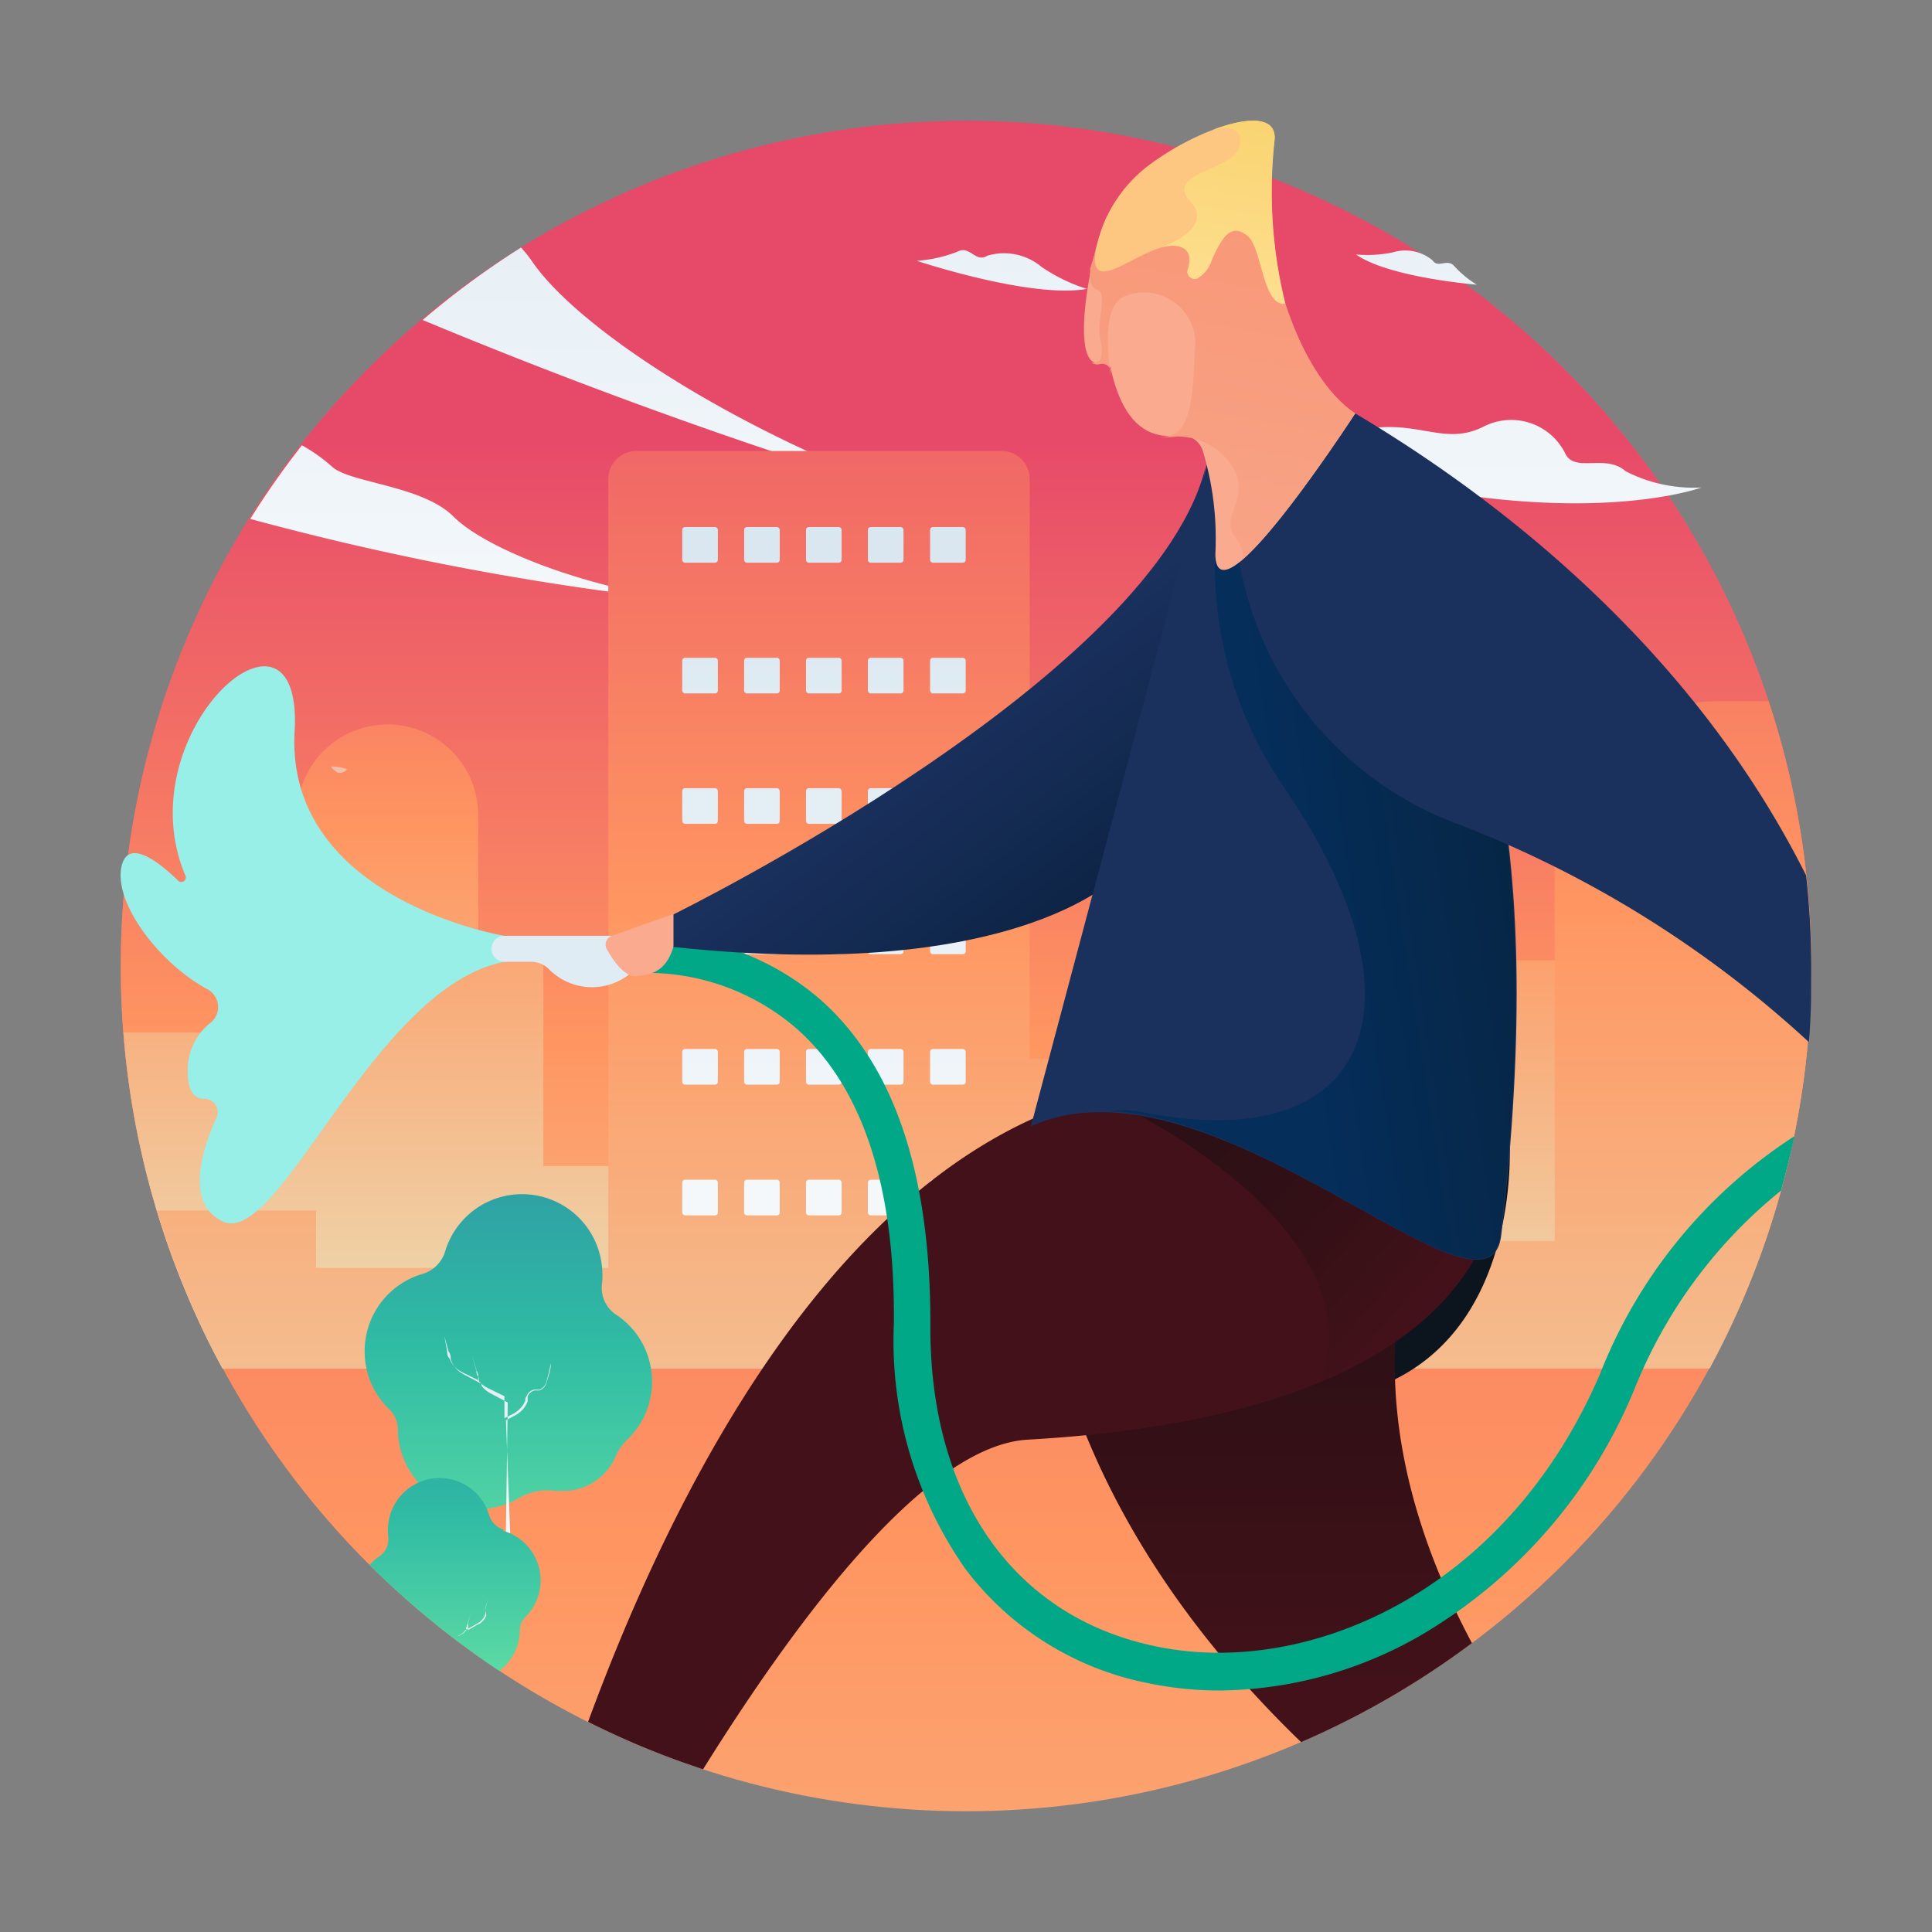<svg xmlns="http://www.w3.org/2000/svg" xmlns:xlink="http://www.w3.org/1999/xlink" viewBox="0 0 64 64"><rect x="0" y="0" width="64" height="64" fill="#808080" stroke="none"/><defs><style>.cls-1{isolation:isolate;}.cls-2{fill:url(#linear-gradient);}.cls-3{fill:url(#linear-gradient-2);}.cls-4{fill:url(#linear-gradient-3);}.cls-5{fill:url(#linear-gradient-4);}.cls-6{fill:url(#linear-gradient-5);}.cls-7{fill:url(#linear-gradient-6);}.cls-8{fill:url(#linear-gradient-7);}.cls-9{fill:url(#linear-gradient-8);}.cls-10{fill:url(#linear-gradient-9);}.cls-11{fill:url(#linear-gradient-10);}.cls-12{fill:url(#linear-gradient-11);}.cls-13{fill:url(#linear-gradient-12);}.cls-14{fill:url(#linear-gradient-13);}.cls-15{fill:url(#linear-gradient-14);}.cls-16{fill:url(#linear-gradient-15);}.cls-17{fill:url(#linear-gradient-66);}.cls-18{opacity:0.49;mix-blend-mode:color-burn;fill:url(#linear-gradient-67);}.cls-19{fill:url(#linear-gradient-68);}.cls-20{fill:url(#linear-gradient-69);}.cls-21{fill:url(#linear-gradient-70);}.cls-22{fill:url(#linear-gradient-71);}.cls-23{fill:url(#linear-gradient-72);}.cls-24{fill:url(#linear-gradient-73);}.cls-25{fill:#dfecf4;}.cls-26{fill:#0c141e;}.cls-27{fill:url(#linear-gradient-74);}.cls-28{fill:#431119;}.cls-29{fill:#00a887;}.cls-30{fill:#f9aa8f;}.cls-31{fill:url(#linear-gradient-75);}.cls-32{fill:url(#linear-gradient-76);}.cls-33{fill:#1a305d;}.cls-34{fill:url(#linear-gradient-77);}.cls-35{fill:url(#linear-gradient-78);}.cls-36{fill:#fdc781;}.cls-37{fill:url(#linear-gradient-79);}</style><linearGradient id="linear-gradient" x1="32" y1="97.25" x2="32" y2="9.14" gradientUnits="userSpaceOnUse"><stop offset="0.02" stop-color="#edd7ad"/><stop offset="0.52" stop-color="#ff9661"/><stop offset="1" stop-color="#e74a69"/></linearGradient><linearGradient id="linear-gradient-2" x1="32" y1="56.25" x2="32" y2="14.63" xlink:href="#linear-gradient"/><linearGradient id="linear-gradient-3" x1="22.71" y1="29.11" x2="22.71" y2="-23.81" gradientUnits="userSpaceOnUse"><stop offset="0" stop-color="#fff"/><stop offset="0.84" stop-color="#cddfec"/></linearGradient><linearGradient id="linear-gradient-4" x1="15.49" y1="29.95" x2="15.49" y2="-22.06" xlink:href="#linear-gradient-3"/><linearGradient id="linear-gradient-5" x1="424.28" y1="35.09" x2="424.28" y2="-43.58" gradientTransform="translate(-376.22)" xlink:href="#linear-gradient-3"/><linearGradient id="linear-gradient-6" x1="409.38" y1="35.09" x2="409.38" y2="-43.58" gradientTransform="translate(-376.22)" xlink:href="#linear-gradient-3"/><linearGradient id="linear-gradient-7" x1="407.26" y1="35.09" x2="407.26" y2="-43.58" gradientTransform="translate(-376.22)" xlink:href="#linear-gradient-3"/><linearGradient id="linear-gradient-8" x1="423.13" y1="35.09" x2="423.13" y2="-43.58" gradientTransform="translate(-376.22)" xlink:href="#linear-gradient-3"/><linearGradient id="linear-gradient-9" x1="19.59" y1="44.15" x2="19.59" y2="12.12" xlink:href="#linear-gradient"/><linearGradient id="linear-gradient-10" x1="32.6" y1="57" x2="32.6" y2="5.12" xlink:href="#linear-gradient"/><linearGradient id="linear-gradient-11" x1="399.41" y1="48.78" x2="399.41" y2="-0.28" gradientTransform="translate(-376.22)" xlink:href="#linear-gradient-3"/><linearGradient id="linear-gradient-12" x1="401.46" y1="48.78" x2="401.46" y2="-0.28" gradientTransform="translate(-376.22)" xlink:href="#linear-gradient-3"/><linearGradient id="linear-gradient-13" x1="403.51" y1="48.78" x2="403.51" y2="-0.28" gradientTransform="translate(-376.22)" xlink:href="#linear-gradient-3"/><linearGradient id="linear-gradient-14" x1="405.56" y1="48.78" x2="405.56" y2="-0.28" gradientTransform="translate(-376.22)" xlink:href="#linear-gradient-3"/><linearGradient id="linear-gradient-15" x1="407.62" y1="48.78" x2="407.62" y2="-0.28" gradientTransform="translate(-376.22)" xlink:href="#linear-gradient-3"/><linearGradient id="linear-gradient-66" x1="420.57" y1="44.87" x2="420.57" y2="14.91" gradientTransform="translate(-376.22)" xlink:href="#linear-gradient"/><linearGradient id="linear-gradient-67" x1="387.51" y1="25.69" x2="387.51" y2="25.13" gradientTransform="translate(-376.22)" xlink:href="#linear-gradient-3"/><linearGradient id="linear-gradient-68" x1="393.06" y1="57.61" x2="393.06" y2="32.59" gradientTransform="translate(-376.22)" gradientUnits="userSpaceOnUse"><stop offset="0" stop-color="#7ff1a4"/><stop offset="0.52" stop-color="#2fbca4"/><stop offset="1" stop-color="#2f7da4"/></linearGradient><linearGradient id="linear-gradient-69" x1="-13973.41" y1="54.59" x2="-13973.41" y2="34.59" gradientTransform="matrix(-1, 0, 0, 1, -13956.87, 0)" xlink:href="#linear-gradient-3"/><linearGradient id="linear-gradient-70" x1="15.08" y1="59.34" x2="15.08" y2="41.81" gradientTransform="matrix(1, 0, 0, 1, 0, 0)" xlink:href="#linear-gradient-68"/><linearGradient id="linear-gradient-71" x1="14.85" y1="54.28" x2="14.85" y2="51.58" xlink:href="#linear-gradient-3"/><linearGradient id="linear-gradient-72" x1="15.66" y1="54.45" x2="15.66" y2="51.76" xlink:href="#linear-gradient-3"/><linearGradient id="linear-gradient-73" x1="17.5" y1="31.27" x2="66.25" y2="31.27" gradientUnits="userSpaceOnUse"><stop offset="0.02" stop-color="#97efe7"/><stop offset="0.52" stop-color="#3db6d3"/><stop offset="1" stop-color="#3d6fd3"/></linearGradient><linearGradient id="linear-gradient-74" x1="41.71" y1="43.38" x2="41.71" y2="56.5" gradientUnits="userSpaceOnUse"><stop offset="0" stop-color="#2c1015"/><stop offset="0.99" stop-color="#431119"/></linearGradient><linearGradient id="linear-gradient-75" x1="40.21" y1="36.97" x2="47.07" y2="43.2" gradientUnits="userSpaceOnUse"><stop offset="0" stop-color="#2c1015"/><stop offset="0.41" stop-color="#311016"/><stop offset="0.86" stop-color="#3e1118"/><stop offset="0.99" stop-color="#431119"/></linearGradient><linearGradient id="linear-gradient-76" x1="38.68" y1="33.42" x2="31.61" y2="23.96" gradientUnits="userSpaceOnUse"><stop offset="0" stop-color="#041b35"/><stop offset="0.55" stop-color="#11284d"/><stop offset="1" stop-color="#1a305d"/></linearGradient><linearGradient id="linear-gradient-77" x1="40.87" y1="30.41" x2="57.85" y2="27.79" gradientUnits="userSpaceOnUse"><stop offset="0.09" stop-color="#052e5b"/><stop offset="1" stop-color="#071e30"/></linearGradient><linearGradient id="linear-gradient-78" x1="38.14" y1="24.63" x2="42.9" y2="-2.07" gradientUnits="userSpaceOnUse"><stop offset="0" stop-color="#f9aa8f"/><stop offset="1" stop-color="#f78e6b"/></linearGradient><linearGradient id="linear-gradient-79" x1="39.86" y1="12.61" x2="42.06" y2="0.29" gradientUnits="userSpaceOnUse"><stop offset="0" stop-color="#ffe49f"/><stop offset="1" stop-color="#f8cd5e"/></linearGradient></defs><title>gardening</title><g class="cls-1"><g id="Layer_1" data-name="Layer 1"><circle class="cls-2" cx="32" cy="32" r="28"/><path class="cls-3" d="M4,32A27.87,27.87,0,0,0,7.37,45.33H56.63A28,28,0,1,0,4,32Z"/><path class="cls-4" d="M31.46,16.82C24.82,14.6,19.25,11,17.64,8.68a4.34,4.34,0,0,0-.38-.48A28.08,28.08,0,0,0,14,10.6,177.1,177.1,0,0,0,31.46,16.82Z"/><path class="cls-5" d="M22.73,19.91c-3.55-.49-6.68-1.77-7.71-2.8S11.59,16,11,15.46a5.47,5.47,0,0,0-1-.71,28.05,28.05,0,0,0-1.71,2.44A93.24,93.24,0,0,0,22.73,19.91Z"/><path class="cls-6" d="M39.71,14a14.37,14.37,0,0,0,5.2.28c2-.48,2.88.54,4.24-.15a2,2,0,0,1,2.7.89c.31.66,1.34,0,2,.59a4.94,4.94,0,0,0,2.51.54S50.66,18.26,39.71,14Z"/><path class="cls-7" d="M30.37,8.64S34.15,9.9,36,9.57a5.71,5.71,0,0,1-1.5-.73,1.93,1.93,0,0,0-1.79-.37c-.41.25-.57-.36-1-.13A4.58,4.58,0,0,1,30.37,8.64Z"/><path class="cls-8" d="M28.25,19.85s3.78,1.26,5.58.93a5.71,5.71,0,0,1-1.5-.73,1.93,1.93,0,0,0-1.79-.37c-.41.25-.57-.36-1-.13A4.58,4.58,0,0,1,28.25,19.85Z"/><path class="cls-9" d="M48.92,9.43s-2.9-.23-4-1a4.18,4.18,0,0,0,1.22-.07,1.41,1.41,0,0,1,1.31.26c.2.29.48-.08.73.2A3.35,3.35,0,0,0,48.92,9.43Z"/><path class="cls-10" d="M34.48,38.63H18v-7H15.84V27a3,3,0,0,0-6,0v7.2H4.09A27.83,27.83,0,0,0,7.37,45.33H35.1Z"/><path class="cls-11" d="M60,32a28,28,0,0,0-1.41-8.77H56.88a5.38,5.38,0,0,0-5.38,5.38v3.21H45.65a1.07,1.07,0,0,0-1.07,1.07v5.19H37.21v-2a1,1,0,0,0-1-1h-2.1V15.87a.93.93,0,0,0-.93-.93H21.08a.93.93,0,0,0-.93.93V42H10.47V40.1H5.2a27.83,27.83,0,0,0,2.18,5.23H56.63A27.87,27.87,0,0,0,60,32Z"/><rect class="cls-12" x="22.6" y="17.46" width="1.18" height="1.18" rx="0.09" ry="0.09"/><rect class="cls-13" x="24.65" y="17.46" width="1.18" height="1.18" rx="0.09" ry="0.09"/><rect class="cls-14" x="26.7" y="17.46" width="1.18" height="1.18" rx="0.09" ry="0.09"/><rect class="cls-15" x="28.75" y="17.46" width="1.18" height="1.18" rx="0.09" ry="0.09"/><rect class="cls-16" x="30.81" y="17.46" width="1.18" height="1.18" rx="0.09" ry="0.09"/><rect class="cls-12" x="22.6" y="19.63" width="1.18" height="1.18" rx="0.09" ry="0.09"/><rect class="cls-13" x="24.65" y="19.63" width="1.18" height="1.18" rx="0.09" ry="0.09"/><rect class="cls-14" x="26.7" y="19.63" width="1.18" height="1.18" rx="0.09" ry="0.09"/><rect class="cls-15" x="28.75" y="19.63" width="1.18" height="1.18" rx="0.09" ry="0.09"/><rect class="cls-16" x="30.81" y="19.63" width="1.18" height="1.18" rx="0.09" ry="0.09"/><rect class="cls-12" x="22.6" y="21.79" width="1.18" height="1.18" rx="0.09" ry="0.09"/><rect class="cls-13" x="24.65" y="21.79" width="1.18" height="1.18" rx="0.09" ry="0.09"/><rect class="cls-14" x="26.7" y="21.79" width="1.18" height="1.18" rx="0.09" ry="0.09"/><rect class="cls-15" x="28.75" y="21.79" width="1.18" height="1.18" rx="0.09" ry="0.09"/><rect class="cls-16" x="30.81" y="21.79" width="1.18" height="1.18" rx="0.09" ry="0.09"/><rect class="cls-12" x="22.6" y="23.95" width="1.18" height="1.18" rx="0.09" ry="0.09"/><rect class="cls-13" x="24.65" y="23.95" width="1.18" height="1.18" rx="0.09" ry="0.09"/><rect class="cls-14" x="26.7" y="23.95" width="1.18" height="1.18" rx="0.09" ry="0.09"/><rect class="cls-15" x="28.75" y="23.95" width="1.18" height="1.18" rx="0.09" ry="0.09"/><rect class="cls-16" x="30.81" y="23.95" width="1.18" height="1.18" rx="0.09" ry="0.09"/><rect class="cls-12" x="22.6" y="26.11" width="1.18" height="1.18" rx="0.09" ry="0.09"/><rect class="cls-13" x="24.65" y="26.11" width="1.18" height="1.18" rx="0.09" ry="0.09"/><rect class="cls-14" x="26.7" y="26.11" width="1.18" height="1.18" rx="0.09" ry="0.09"/><rect class="cls-15" x="28.75" y="26.11" width="1.18" height="1.18" rx="0.09" ry="0.09"/><rect class="cls-16" x="30.81" y="26.11" width="1.18" height="1.18" rx="0.09" ry="0.09"/><rect class="cls-12" x="22.6" y="28.27" width="1.18" height="1.18" rx="0.09" ry="0.09"/><rect class="cls-13" x="24.65" y="28.27" width="1.18" height="1.18" rx="0.09" ry="0.09"/><rect class="cls-14" x="26.7" y="28.27" width="1.18" height="1.18" rx="0.09" ry="0.09"/><rect class="cls-15" x="28.75" y="28.27" width="1.18" height="1.18" rx="0.09" ry="0.09"/><rect class="cls-16" x="30.81" y="28.27" width="1.18" height="1.18" rx="0.09" ry="0.09"/><rect class="cls-12" x="22.6" y="30.43" width="1.18" height="1.18" rx="0.09" ry="0.09"/><rect class="cls-13" x="24.65" y="30.43" width="1.18" height="1.18" rx="0.09" ry="0.09"/><rect class="cls-14" x="26.7" y="30.43" width="1.18" height="1.18" rx="0.09" ry="0.09"/><rect class="cls-15" x="28.75" y="30.43" width="1.18" height="1.18" rx="0.09" ry="0.09"/><rect class="cls-16" x="30.81" y="30.43" width="1.18" height="1.18" rx="0.09" ry="0.09"/><rect class="cls-12" x="22.6" y="32.59" width="1.18" height="1.18" rx="0.09" ry="0.09"/><rect class="cls-13" x="24.65" y="32.59" width="1.18" height="1.18" rx="0.09" ry="0.09"/><rect class="cls-14" x="26.7" y="32.59" width="1.18" height="1.18" rx="0.09" ry="0.09"/><rect class="cls-15" x="28.75" y="32.59" width="1.18" height="1.18" rx="0.09" ry="0.09"/><rect class="cls-16" x="30.81" y="32.59" width="1.18" height="1.18" rx="0.09" ry="0.09"/><rect class="cls-12" x="22.6" y="34.75" width="1.18" height="1.18" rx="0.09" ry="0.09"/><rect class="cls-13" x="24.65" y="34.75" width="1.18" height="1.18" rx="0.09" ry="0.09"/><rect class="cls-14" x="26.7" y="34.75" width="1.18" height="1.18" rx="0.09" ry="0.09"/><rect class="cls-15" x="28.75" y="34.75" width="1.18" height="1.18" rx="0.09" ry="0.09"/><rect class="cls-16" x="30.81" y="34.75" width="1.18" height="1.18" rx="0.09" ry="0.09"/><rect class="cls-12" x="22.6" y="36.92" width="1.18" height="1.18" rx="0.09" ry="0.09"/><rect class="cls-13" x="24.65" y="36.92" width="1.18" height="1.18" rx="0.09" ry="0.09"/><rect class="cls-14" x="26.7" y="36.92" width="1.18" height="1.18" rx="0.09" ry="0.09"/><rect class="cls-15" x="28.75" y="36.92" width="1.18" height="1.18" rx="0.09" ry="0.09"/><rect class="cls-16" x="30.81" y="36.92" width="1.18" height="1.18" rx="0.09" ry="0.09"/><rect class="cls-12" x="22.6" y="39.08" width="1.18" height="1.18" rx="0.09" ry="0.09"/><rect class="cls-13" x="24.65" y="39.08" width="1.18" height="1.18" rx="0.09" ry="0.09"/><rect class="cls-14" x="26.7" y="39.08" width="1.18" height="1.18" rx="0.09" ry="0.09"/><rect class="cls-15" x="28.75" y="39.08" width="1.18" height="1.18" rx="0.09" ry="0.09"/><rect class="cls-16" x="30.81" y="39.08" width="1.18" height="1.18" rx="0.09" ry="0.09"/><path class="cls-17" d="M45.65,31.81a1.07,1.07,0,0,0-1.07,1.07v5.19H37.21v.27a4.69,4.69,0,0,0,4.69,4.77h3.18v-2H51.5V31.81Z"/><path class="cls-18" d="M11,25.39c-.07,0,.05.12.19.21h0l.11,0a.39.39,0,0,0,.2-.12A1.58,1.58,0,0,0,11,25.39Z"/><path class="cls-19" d="M12.08,44.75A2.66,2.66,0,0,1,14,42.2a1.11,1.11,0,0,0,.75-.76,2.66,2.66,0,0,1,5.19.51,2.69,2.69,0,0,1,0,.6,1.06,1.06,0,0,0,.47,1,2.66,2.66,0,0,1,.39,4.12,1.72,1.72,0,0,0-.4.56,1.89,1.89,0,0,1-1.74,1.16l-.24,0a1.9,1.9,0,0,0-1.24.24,2.66,2.66,0,0,1-4-2.27v0a.93.93,0,0,0-.28-.67A2.65,2.65,0,0,1,12.08,44.75Z"/><path class="cls-20" d="M14.81,44.75c0,.08,0,.17.08.25a.84.84,0,0,0,.32.4,2,2,0,0,0,.23.12l.4.2,0-.08c0-.09,0-.17-.07-.26l-.14-.51.15.51c0,.08,0,.17.08.25l0,.11,0,0h0a0,0,0,0,1,0,0h0l0,0a.83.83,0,0,0,.19.18,2,2,0,0,0,.23.12l.43.21,0-2.4,0,3.13.24-.12a.91.91,0,0,0,.27-.19.82.82,0,0,0,.18-.27c0-.05,0-.1.05-.16a.34.34,0,0,1,.1-.14.36.36,0,0,1,.16-.07l.16,0a.37.37,0,0,0,.22-.22c.06-.21.11-.43.16-.65,0,.22-.09.44-.15.66a.39.39,0,0,1-.23.24l-.16,0a.33.33,0,0,0-.14.07.31.31,0,0,0-.09.13s0,.11,0,.16a.87.87,0,0,1-.18.29,1,1,0,0,1-.28.2l-.26.14L17,53.46h0a.14.14,0,0,1-.28,0l.1-7-.45-.24a2.08,2.08,0,0,1-.23-.13.87.87,0,0,1-.19-.19l0-.06h0l-.47-.25a2.08,2.08,0,0,1-.23-.13.87.87,0,0,1-.32-.43c0-.09,0-.17-.07-.26l-.14-.51Z"/><path class="cls-21" d="M16.68,50.67a.72.72,0,0,1-.48-.49,1.71,1.71,0,0,0-3.34.33,1.73,1.73,0,0,0,0,.39.68.68,0,0,1-.3.66,1.71,1.71,0,0,0-.32.28,28.13,28.13,0,0,0,4.3,3.51A1.7,1.7,0,0,0,17.22,54v0a.6.6,0,0,1,.18-.43,1.71,1.71,0,0,0-.73-2.86Z"/><path class="cls-22" d="M14.87,54.14l0-1.3,0,1.27Z"/><path class="cls-23" d="M16.11,53.51a.54.54,0,0,1-.2.26l-.15.08L15.5,54l0-.05,0-.17.09-.33-.1.33-.05.16,0,.07h0a0,0,0,0,0,0,0h0l0,0a.54.54,0,0,1-.12.11l-.15.08-.08,0,0,0,.07,0,.15-.09a.56.56,0,0,0,.12-.12l0,0h0l.3-.16.15-.09a.56.56,0,0,0,.2-.28l0-.17.09-.33-.1.33Z"/><path class="cls-24" d="M16.71,31s-7.26-1.19-6.95-6.77c.29-5.18-5.61,0-3.63,4.75a.15.15,0,0,1-.25.17c-.72-.69-1.67-1.37-1.86-.42-.24,1.22,1.29,3.21,2.87,4.05A.67.67,0,0,1,7,33.86a2,2,0,0,0-.78,1.69c0,.66.28.86.56.85a.44.44,0,0,1,.39.63c-.54,1.18-1,2.89.23,3.44,2,.87,5.43-9,10.2-8.66"/><path class="cls-25" d="M20.27,31H16.71a.43.43,0,0,0-.43.43h0a.43.43,0,0,0,.43.43h.89a.84.84,0,0,1,.58.24,2,2,0,0,0,2.86,0"/><path id="_Path_" data-name="&lt;Path&gt;" class="cls-26" d="M50,37.66s.52,6.54-4.49,8.33A13.18,13.18,0,0,1,44.65,42s1-.9,1.11-1.11l1.37.89A4.73,4.73,0,0,0,50,37.66Z"/><path class="cls-27" d="M49.12,36.39l-14.65.88S32.34,47.32,43.1,57.71a28,28,0,0,0,5.66-3.28C46,49.25,44.62,42.72,49.12,36.39Z"/><path class="cls-28" d="M39.87,35.82c-10.65,0-17.1,12.27-20.39,21.22a27.82,27.82,0,0,0,3.81,1.57c3.12-5,7.38-10.73,10.76-10.92,17.69-1,15.57-10.06,15.57-10.06Z"/><path class="cls-29" d="M53,45.52c-3.15,7.32-9.82,10.09-14.79,9-4.68-1-7.44-5-7.39-10.68,0-4.9-1.16-8.49-3.59-10.68A8.75,8.75,0,0,0,20.86,31L21,32.24a7.57,7.57,0,0,1,5.43,1.87c2.16,1.94,3.23,5.23,3.18,9.76A13.14,13.14,0,0,0,32,52a10,10,0,0,0,6,3.75,11.6,11.6,0,0,0,2.39.25A13.58,13.58,0,0,0,47,54.21,16.87,16.87,0,0,0,54.15,46,16.12,16.12,0,0,1,59,39.44c.16-.59.31-1.19.44-1.8A16.57,16.57,0,0,0,53,45.52Z"/><path id="_Path_2" data-name="&lt;Path&gt;" class="cls-30" d="M22.44,30.23,20.27,31a.31.31,0,0,0-.17.44c.21.38.6.95,1,.89S22.44,32.32,22.44,30.23Z"/><path class="cls-31" d="M49.54,39.89c-2.92-1.59-9.3-3.1-11.92-3,0,0,7.9,3.91,6.16,8.85C47.81,44.07,49.14,41.65,49.54,39.89Z"/><path id="_Path_3" data-name="&lt;Path&gt;" class="cls-32" d="M37.22,28.85S34,32.62,22.31,31.37V30.29s16.16-7.94,17.67-15Z"/><path id="_Path_4" data-name="&lt;Path&gt;" class="cls-33" d="M40,15.32s12.94-1.68,9.73,25.6c-.43,3.64-9.62-6.3-15.58-3.61Z"/><path class="cls-34" d="M49.7,40.92c1-8.47.44-14.15-.81-18l-8.62-5A12.94,12.94,0,0,0,42.48,26c5,7.26,2.93,12.28-4.49,10.87a3.69,3.69,0,0,0-1.2-.07C42.48,37.13,49.33,44,49.7,40.92Z"/><path class="cls-33" d="M39.89,11.16,41,18.27a11.34,11.34,0,0,0,7.22,9,36.34,36.34,0,0,1,11.7,7.25C60,33.65,60,32.83,60,32a28.3,28.3,0,0,0-.17-3C53.52,16.41,39.89,11.16,39.89,11.16Z"/><path class="cls-30" d="M41.93,7.19c-.46-3.19-4.8-.33-5.29.06-.5,1-1.26,5-.19,4.77h0a.29.29,0,0,1,.35.21c.3,1.35.94,2.37,2.21,2.19h0a.76.76,0,0,1,.83.5,10,10,0,0,1,.42,3.42c0,2.53,4.63-4.65,4.63-4.65S42.7,12.53,41.93,7.19Z"/><path class="cls-35" d="M40.93,15.64c.38.87-.46,1.54-.05,2.1s.32.76.18.88c1.32-1.06,3.84-4.93,3.84-4.93s-2.2-1.16-3-6.5c-.45-3.11-4.6-.46-5.25,0l-.54,1.71V9c0,.1-.06.5.26.61s-.05,1.05.08,1.65,0,.79-.29.75a.31.31,0,0,0,.28.05h0a.29.29,0,0,1,.35.21l0,.18c0-.17-.42-2.39.53-2.66a1.7,1.7,0,0,1,2.28,1.61c-.1,1.33,0,3.19-1.19,3.06a1.81,1.81,0,0,0,.55,0A2.17,2.17,0,0,1,40.93,15.64Z"/><path id="_Path_5" data-name="&lt;Path&gt;" class="cls-36" d="M38.09,5.45A4.61,4.61,0,0,0,36.32,8.2a2.28,2.28,0,0,0-.05.39c0,1.12,1.6-.45,2.56-.45.65,0,.61.48.51.79a.24.24,0,0,0,.32.29,1.08,1.08,0,0,0,.47-.6c.4-.93.72-1.2,1.2-.8s.49,2.33,1.24,2.24a15.46,15.46,0,0,1-.35-5.47C42.31,3.39,39.78,4.19,38.09,5.45Z"/><path class="cls-37" d="M42.23,4.59c0-.75-.93-.72-2.08-.28.66-.19,1.07,0,.89.59-.23.73-2.48.85-1.61,1.77s-1.05,1.56-1.05,1.56a1.47,1.47,0,0,1,.46-.09c.65,0,.61.48.51.79a.24.24,0,0,0,.32.29,1.08,1.08,0,0,0,.47-.6c.4-.93.72-1.2,1.2-.8s.49,2.33,1.24,2.24A15.46,15.46,0,0,1,42.23,4.59Z"/></g></g></svg>